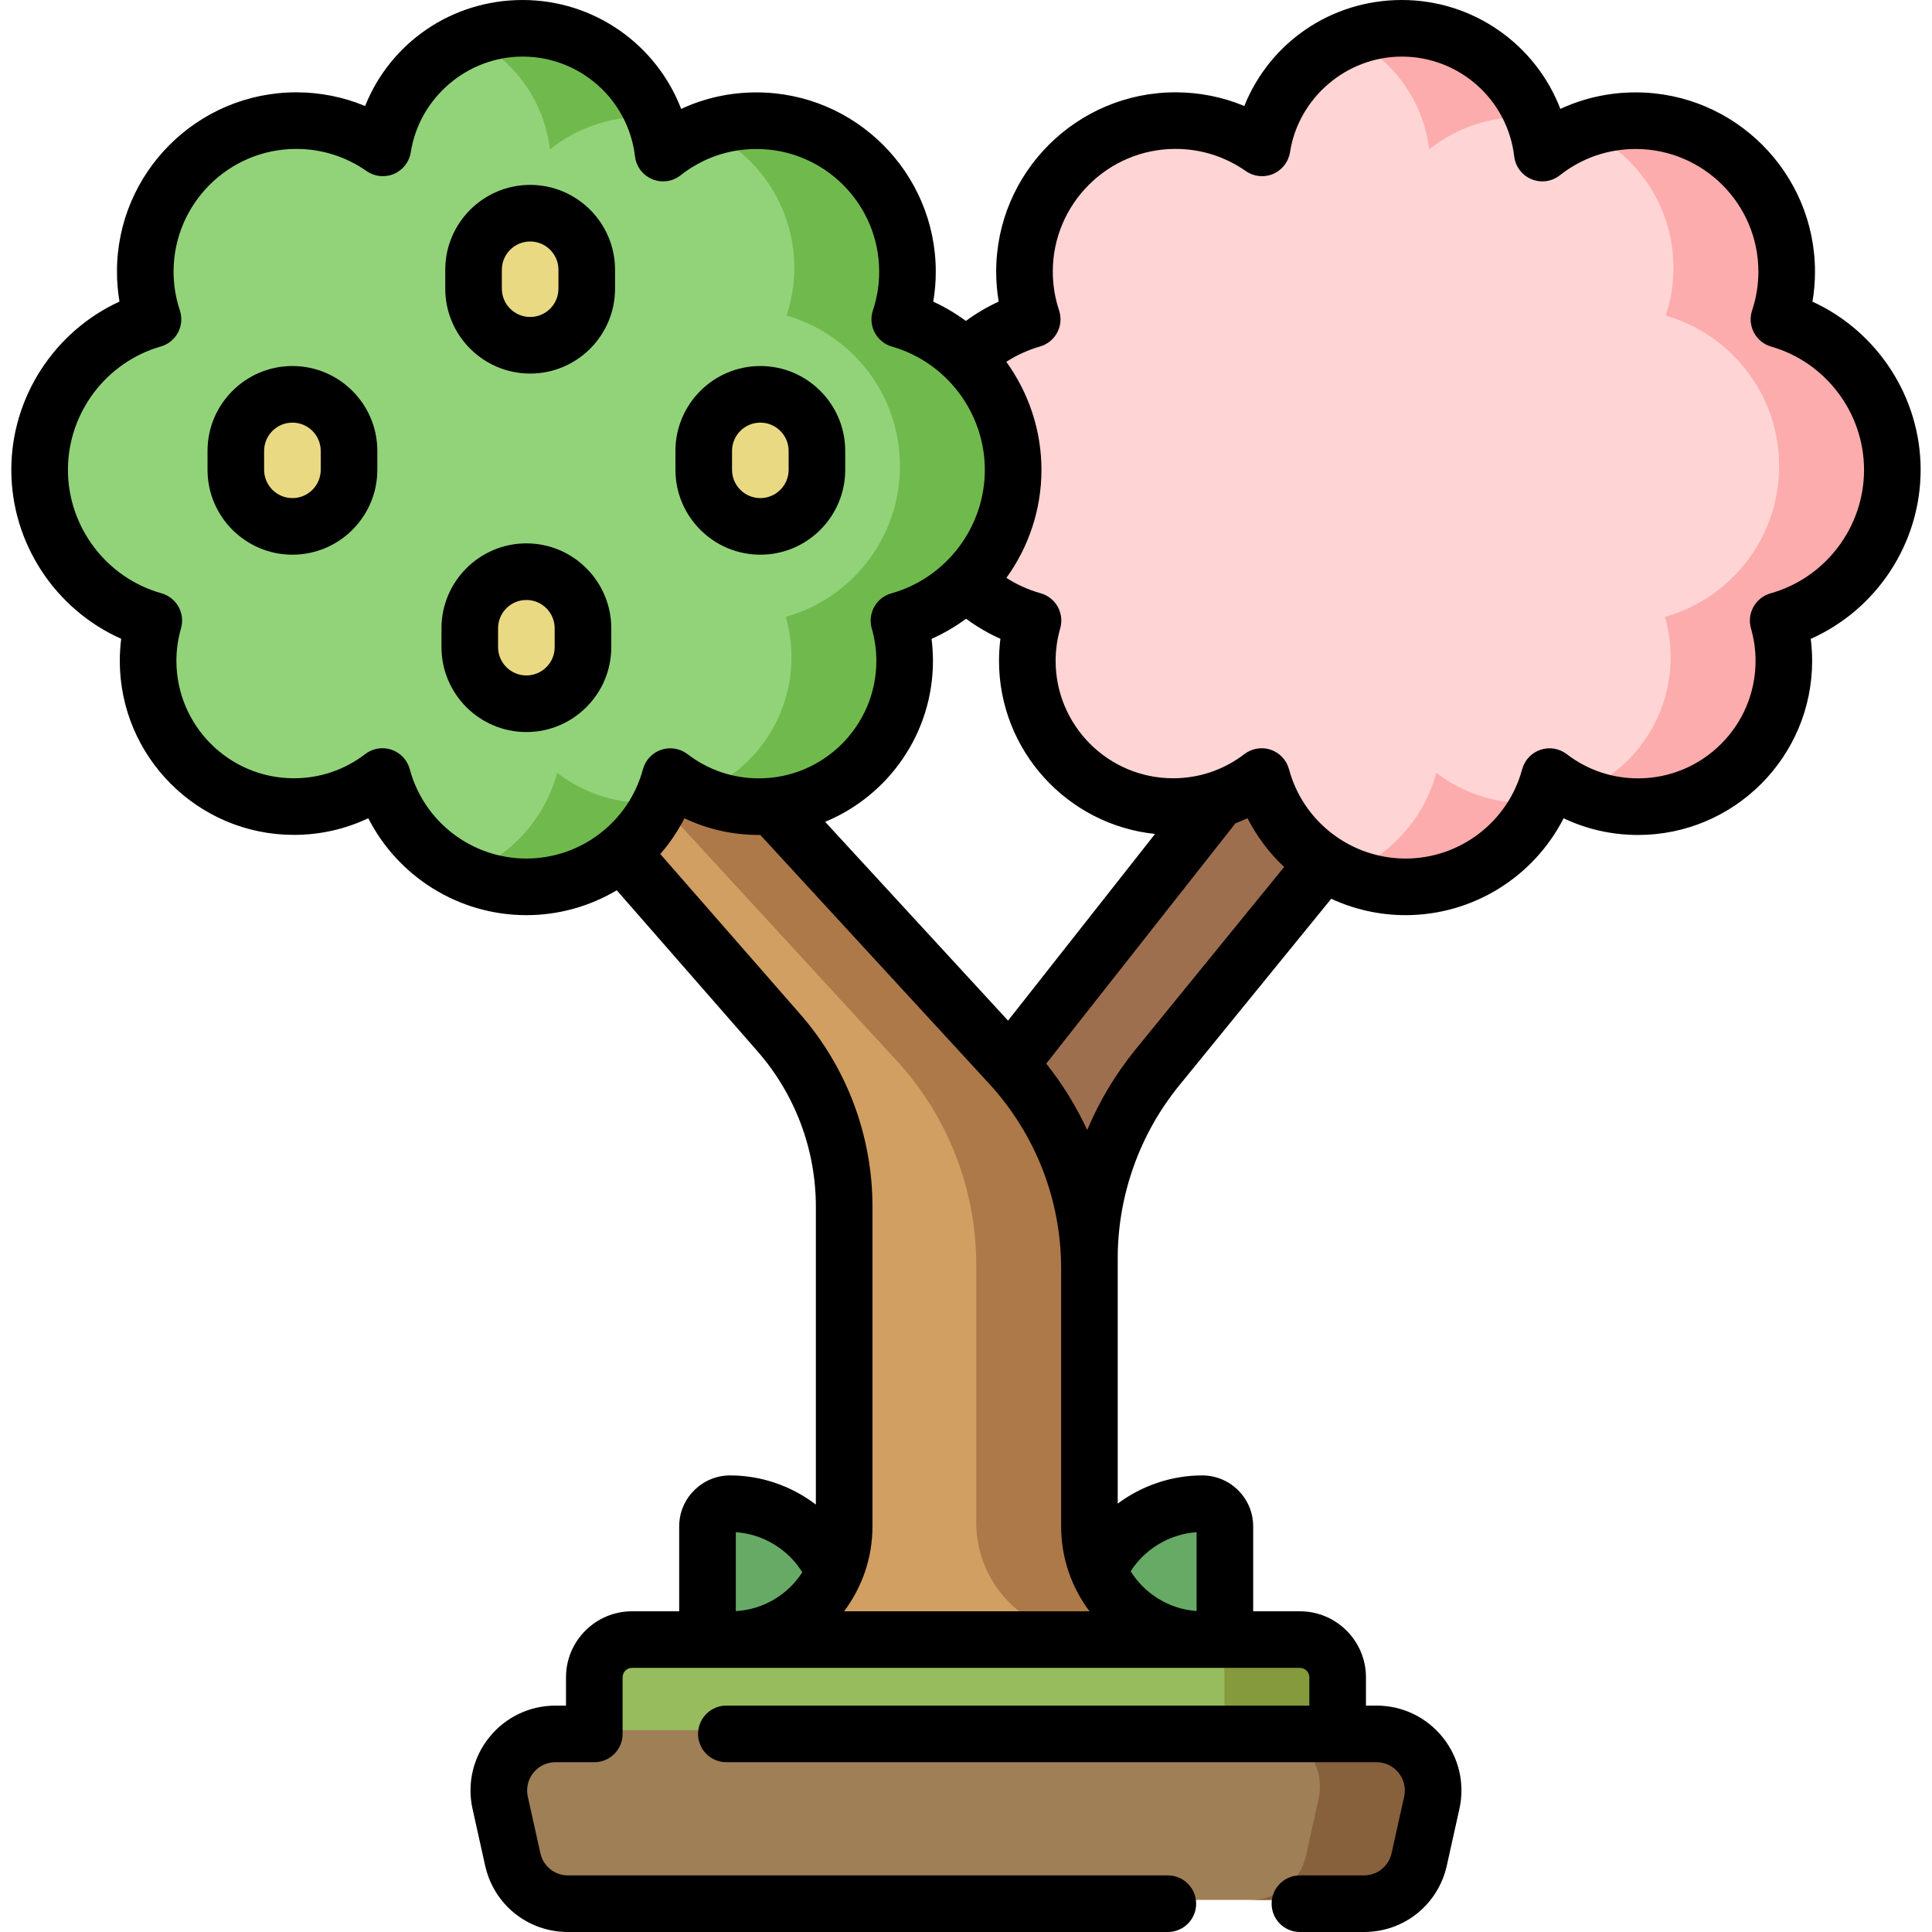 <?xml version="1.0" encoding="UTF-8"?>
<!DOCTYPE svg PUBLIC '-//W3C//DTD SVG 1.0//EN'
          'http://www.w3.org/TR/2001/REC-SVG-20010904/DTD/svg10.dtd'>
<svg contentScriptType="text/ecmascript" width="100pt" xmlns:xlink="http://www.w3.org/1999/xlink" zoomAndPan="magnify" contentStyleType="text/css" height="100.0pt" viewBox="-3 0 512 512" preserveAspectRatio="xMidYMid meet" xmlns="http://www.w3.org/2000/svg" version="1.0"
><path style="fill:#6a6;" d="m217.605 414.637c-4.816-10.133-15.145-17.137-27.109-17.137-3.316 0-6 2.688-6 6v55h33.109c9.035-7.848 8.668-22.742 0-43.863zm0 0"
  /><path style="fill:#6a6;" d="m288.496 414.637c4.816-10.133 15.145-17.137 27.109-17.137 3.312 0 6 2.688 6 6v55h-36.277c-5.492-14.68-4.453-29.301 3.168-43.863zm0 0"
  /><path style="fill:#9e6f4f;" d="m285.711 357.332v-24.879c0-18.402 6.344-36.246 17.969-50.516l47.148-57.938c-7-29.668-26.938-18.281-26.938-18.281l-59.305 75.316s-35.16 37.633 21.125 76.297zm0 0"
  /><path style="fill:#d19f62;" d="m199.41 210.168 65.176 70.871c13.586 14.766 21.125 34.098 21.125 54.164v68.301c0 16.566 13.43 30 30 30h19.285v24.996h-162l1.5-24.996h16.215c16.57 0 30-13.434 30-30v-84.742c0-16.922-6.129-33.27-17.25-46.02l-45.051-51.578c0 .004 8.25-30.496 41-10.996zm0 0"
  /><path style="fill:#ad7949;" d="m334.996 433.5v25h-30v-25h-19.281c-16.57 0-30-13.43-30-30v-68.301c0-20.059-7.539-39.398-21.129-54.16l-65.172-70.867c-1.008-.602-1.988-1.152-2.961-1.66 6.133-5.281 16.422-8.191 32.961 1.66l65.172 70.867c13.59 14.762 21.129 34.102 21.129 54.16v68.301c0 16.57 13.43 30 30 30zm0 0"
  /><path style="fill:#96bc5e;" d="m351.492 478.5v-35c0-5.523-4.477-10-10-10h-176.996c-5.523 0-10 4.477-10 10v35zm0 0"
  /><path style="fill:#85993d;" d="m351.496 443.5v35h-30v-35c0-5.52-4.48-10-10-10h30c5.52 0 10 4.48 10 10zm0 0"
  /><path style="fill:#9e7f56;" d="m361.793 458.5c9.598 0 16.723 8.887 14.641 18.254l-3.332 15c-1.523 6.863-7.613 11.746-14.641 11.746h-210.934c-7.027 0-13.117-4.883-14.641-11.746l-3.332-15c-2.082-9.367 5.043-18.254 14.641-18.254zm0 0"
  /><path style="fill:#87613c;" d="m376.434 476.75-3.328 15c-1.531 6.871-7.609 11.75-14.641 11.75h-30c7.031 0 13.109-4.879 14.641-11.75l2.941-13.25.387-1.75c2.082-9.359-5.047-18.25-14.637-18.25h30c9.59 0 16.719 8.891 14.637 18.25zm0 0"
  /><path style="fill:#ffd4d4;" d="m238.746 133.75c5.5 11.75 17.484 22.27 17.484 22.27 4.246 3.367 9.168 5.922 14.527 7.426-.977 3.395-1.508 6.973-1.508 10.68 0 21.332 17.293 38.625 38.625 38.625 8.832 0 16.965-2.973 23.473-7.961 4.52 16.836 19.883 29.234 38.145 29.234 18.258 0 33.613-12.391 38.141-29.219 6.508 4.996 14.648 7.969 23.484 7.969 21.332 0 38.625-17.293 38.625-38.625 0-3.707-.531-7.285-1.508-10.68 17.457-4.902 30.258-20.922 30.258-39.945 0-18.945-12.699-34.914-30.047-39.887 1.32-3.973 2.047-8.215 2.047-12.633 0-22.102-17.918-40.02-40.02-40.02-9.344 0-17.934 3.215-24.746 8.582-2.195-18.621-18.02-33.066-37.23-33.066-18.734 0-34.258 13.738-37.051 31.691-6.492-4.551-14.395-7.23-22.93-7.23-22.102 0-40.02 17.918-40.02 40.02 0 4.418.727 8.66 2.047 12.633-5.98 1.715-11.41 4.738-15.957 8.738 0 0-9.594 7.148-17.844 26.398-1.746 7.5 2.004 15 2.004 15zm0 0"
  /><path style="fill:#fcacac;" d="m403.727 31.121c-1.07-.09-2.16-.133-3.25-.133-9.352 0-17.941 3.211-24.75 8.582-1.582-13.449-10.281-24.719-22.23-29.949 4.59-2 9.668-3.121 15-3.121 16.18 0 29.969 10.25 35.23 24.621zm0 0"
  /><path style="fill:#fcacac;" d="m404.605 212.609c-6.559 12.711-19.82 21.41-35.109 21.41-5.312 0-10.383-1.051-15-2.949 11.27-4.641 19.93-14.332 23.141-26.262 6.508 4.992 14.637 7.961 23.477 7.961 1.184 0 2.34-.051 3.492-.16zm0 0"
  /><path style="fill:#fcacac;" d="m468.234 163.469c.969 3.391 1.512 6.973 1.512 10.68 0 21.332-17.301 38.621-38.633 38.621-5.316 0-10.379-1.07-14.977-3.031 13.867-5.859 23.609-19.59 23.609-35.59 0-3.707-.543-7.289-1.512-10.68 17.449-4.898 30.262-20.918 30.262-39.949 0-18.941-12.699-34.91-30.051-39.879 1.32-3.98 2.051-8.219 2.051-12.641 0-16.801-10.352-31.172-25.02-37.102 4.629-1.879 9.688-2.91 15-2.91 22.098 0 40.02 17.91 40.02 40.012 0 4.422-.73 8.66-2.051 12.641 17.352 4.969 30.051 20.938 30.051 39.879 0 19.031-12.812 35.051-30.262 39.949zm0 0"
  /><path style="fill:#92d37a;" d="m265.492 123.523c0-18.945-12.699-34.914-30.047-39.887 1.32-3.973 2.047-8.215 2.047-12.629 0-22.105-17.918-40.02-40.02-40.02-9.344 0-17.934 3.211-24.746 8.578-2.195-18.621-18.02-33.066-37.23-33.066-18.734 0-34.258 13.738-37.051 31.691-6.492-4.551-14.395-7.23-22.93-7.23-22.102 0-40.02 17.918-40.02 40.02 0 4.418.727 8.66 2.047 12.633-17.348 4.973-30.047 20.941-30.047 39.887 0 19.02 12.805 35.043 30.258 39.945-.973 3.395-1.508 6.973-1.508 10.68 0 21.332 17.293 38.625 38.625 38.625 8.832 0 16.969-2.973 23.477-7.961 4.52 16.836 19.879 29.234 38.141 29.234 18.258 0 33.617-12.391 38.141-29.219 6.512 4.992 14.648 7.969 23.484 7.969 21.332 0 38.625-17.293 38.625-38.625 0-3.707-.531-7.289-1.504-10.68 17.453-4.902 30.258-20.922 30.258-39.945zm0 0"
  /><path style="fill:#70ba4d;" d="m171.605 212.609c-6.559 12.711-19.82 21.41-35.109 21.41-5.312 0-10.383-1.051-15-2.949 11.27-4.641 19.93-14.332 23.141-26.262 6.508 4.992 14.637 7.961 23.477 7.961 1.184 0 2.34-.051 3.492-.16zm0 0"
  /><path style="fill:#70ba4d;" d="m235.234 163.469c.969 3.391 1.512 6.973 1.512 10.68 0 21.332-17.301 38.621-38.633 38.621-5.316 0-10.379-1.07-14.977-3.031 13.867-5.859 23.609-19.59 23.609-35.59 0-3.707-.543-7.289-1.512-10.68 17.449-4.898 30.262-20.918 30.262-39.949 0-18.941-12.699-34.91-30.051-39.879 1.32-3.98 2.051-8.219 2.051-12.641 0-16.801-10.352-31.172-25.02-37.102 4.629-1.879 9.688-2.91 15-2.91 22.098 0 40.02 17.91 40.02 40.012 0 4.422-.73 8.66-2.051 12.641 17.352 4.969 30.051 20.938 30.051 39.879 0 19.031-12.812 35.051-30.262 39.949zm0 0"
  /><path style="fill:#70ba4d;" d="m170.727 31.121c-1.07-.09-2.16-.133-3.25-.133-9.352 0-17.941 3.211-24.75 8.582-1.582-13.449-10.281-24.719-22.23-29.949 4.59-2 9.668-3.121 15-3.121 16.18 0 29.969 10.25 35.23 24.621zm0 0"
  /><g style="fill:#ead983;"
  ><path d="m74.496 138.5c-8.285 0-15-6.715-15-15v-5c0-8.285 6.715-15 15-15 8.281 0 15 6.715 15 15v5c0 8.285-6.719 15-15 15zm0 0"
    /><path d="m198.496 138.5c-8.285 0-15-6.715-15-15v-5c0-8.285 6.715-15 15-15 8.281 0 15 6.715 15 15v5c0 8.285-6.719 15-15 15zm0 0"
    /><path d="m136.496 185.5c-8.285 0-15-6.715-15-15v-5c0-8.285 6.715-15 15-15 8.281 0 15 6.715 15 15v5c0 8.285-6.719 15-15 15zm0 0"
    /><path d="m137.496 90.5c-8.285 0-15-6.715-15-15v-5c0-8.285 6.715-15 15-15 8.281 0 15 6.715 15 15v5c0 8.285-6.719 15-15 15zm0 0"
  /></g
  ><path d="m505.992 124.523c0-19.289-11.484-36.711-28.668-44.578.445-2.617.668-5.27.668-7.941 0-26.199-21.312-47.52-47.516-47.52-7.012 0-13.766 1.496-19.961 4.379-6.527-17.027-23.023-28.863-42.016-28.863-18.809 0-35.039 11.348-41.742 28.094-5.738-2.391-11.91-3.629-18.238-3.629-26.203 0-47.52 21.312-47.52 47.516 0 2.672.223 5.328.668 7.945-3.062 1.402-5.984 3.129-8.699 5.125-2.68-1.977-5.566-3.695-8.645-5.105.445-2.617.668-5.27.668-7.941 0-26.199-21.316-47.52-47.52-47.52-7.012 0-13.766 1.496-19.957 4.379-6.527-17.027-23.023-28.863-42.016-28.863-18.809 0-35.039 11.348-41.742 28.094-5.738-2.391-11.91-3.629-18.238-3.629-26.203 0-47.52 21.312-47.52 47.516 0 2.672.223 5.324.668 7.941-17.18 7.867-28.668 25.289-28.668 44.578 0 19.492 11.68 37.023 29.121 44.785-.246 1.938-.371 3.887-.371 5.84 0 25.434 20.691 46.125 46.125 46.125 6.93 0 13.613-1.508 19.727-4.414 7.887 15.496 23.977 25.688 41.891 25.688 8.656 0 16.879-2.383 23.961-6.59l37.359 42.742c9.93 11.387 15.402 25.977 15.402 41.086v78.961c-6.434-4.895-14.387-7.723-22.719-7.723-7.441 0-13.5 6.059-13.5 13.5v22.504h-12.496c-9.648 0-17.5 7.848-17.5 17.5v7.5h-2.801c-6.863 0-13.258 3.066-17.551 8.418-4.293 5.355-5.902 12.266-4.414 18.961l3.332 15c2.305 10.371 11.34 17.617 21.965 17.617h158.965c4.145 0 7.5-3.355 7.5-7.5s-3.355-7.5-7.5-7.5h-158.965c-3.543 0-6.551-2.414-7.32-5.871l-3.332-15c-.496-2.234.039-4.535 1.469-6.32 1.434-1.785 3.562-2.809 5.852-2.809h10.301c4.145 0 7.5-3.355 7.5-7.5v-15c0-1.379 1.121-2.496 2.5-2.496h176.996c1.379 0 2.5 1.117 2.5 2.496v7.5h-154.5c-4.141 0-7.5 3.359-7.5 7.5 0 4.145 3.359 7.5 7.5 7.5h172.301c2.285 0 4.418 1.023 5.848 2.809 1.434 1.785 1.969 4.086 1.473 6.32l-3.332 15c-.77 3.457-3.781 5.871-7.32 5.871h-16.969c-4.145 0-7.5 3.355-7.5 7.5s3.355 7.5 7.5 7.5h16.969c10.625 0 19.656-7.246 21.961-17.617l3.336-15c1.484-6.699-.121-13.609-4.414-18.961-4.293-5.352-10.691-8.422-17.551-8.422h-2.801v-7.5c0-9.648-7.852-17.496-17.5-17.496h-12.387v-22.504c0-7.445-6.059-13.5-13.5-13.5-8.191 0-16.023 2.727-22.395 7.469v-65.016c0-16.629 5.781-32.887 16.281-45.781l40.301-49.492c6.039 2.797 12.727 4.344 19.695 4.344 17.906 0 33.992-10.188 41.887-25.672 6.117 2.91 12.805 4.422 19.738 4.422 25.434 0 46.125-20.691 46.125-46.125 0-1.953-.125-3.906-.371-5.84 17.441-7.762 29.121-25.293 29.121-44.785zm-202.891 96.48-38.957 49.473-48.473-52.684c16.75-6.922 28.57-23.426 28.57-42.645 0-1.953-.125-3.906-.371-5.84 3.266-1.453 6.328-3.25 9.148-5.336 2.855 2.102 5.891 3.891 9.102 5.316-.246 1.938-.371 3.887-.371 5.836 0 23.82 18.152 43.48 41.352 45.879zm-197.508-17.16c-.648-2.418-2.461-4.352-4.832-5.156-.789-.266-1.602-.398-2.41-.398-1.629 0-3.238.531-4.566 1.551-5.469 4.195-12.008 6.41-18.91 6.41-17.16 0-31.125-13.961-31.125-31.125 0-2.902.41-5.797 1.219-8.609.551-1.918.312-3.977-.66-5.723-.973-1.742-2.602-3.027-4.523-3.566-14.59-4.098-24.781-17.555-24.781-32.727 0-15.086 10.117-28.523 24.609-32.676 1.965-.562 3.617-1.902 4.57-3.711.953-1.809 1.125-3.93.48-5.867-1.105-3.316-1.664-6.77-1.664-10.266 0-17.93 14.59-32.516 32.52-32.516 6.703 0 13.145 2.027 18.629 5.871 2.117 1.484 4.855 1.77 7.242.758 2.383-1.016 4.074-3.188 4.473-5.75 2.246-14.449 14.988-25.344 29.637-25.344 15.199 0 28.004 11.367 29.781 26.441.316 2.699 2.07 5.012 4.578 6.051 2.508 1.043 5.383.645 7.512-1.035 5.785-4.562 12.738-6.973 20.105-6.973 17.93 0 32.516 14.59 32.516 32.52 0 3.492-.559 6.949-1.664 10.266-.645 1.941-.469 4.059.484 5.867.953 1.805 2.602 3.148 4.566 3.711 14.492 4.156 24.613 17.59 24.613 32.676 0 15.168-10.191 28.625-24.785 32.727-1.922.539-3.551 1.824-4.52 3.566-.973 1.746-1.211 3.805-.66 5.727.809 2.805 1.215 5.703 1.215 8.605 0 17.164-13.961 31.125-31.125 31.125-6.902 0-13.445-2.219-18.918-6.418-1.984-1.523-4.602-1.957-6.973-1.152-2.371.805-4.188 2.738-4.836 5.156-3.746 13.934-16.453 23.664-30.898 23.664-14.449 0-27.156-9.738-30.898-23.68zm103.516 64.965-37.129-42.484c2.492-2.859 4.648-6.035 6.402-9.473 6.113 2.91 12.801 4.422 19.734 4.422.125 0 .242-.008.367-.008l60.582 65.852c12.348 13.418 19.148 30.852 19.148 49.086v68.301c0 8.434 2.801 16.227 7.52 22.5h-65.043c4.719-6.273 7.523-14.066 7.523-22.5v-84.742c0-18.734-6.785-36.828-19.105-50.953zm.516 147.859c-3.789 5.871-10.234 9.875-17.629 10.297v-20.914c7.227.488 13.82 4.492 17.629 10.617zm104.484-10.617v20.887c-7.367-.523-13.758-4.602-17.473-10.527 3.832-5.98 10.348-9.875 17.473-10.359zm-16.246-127.852c-5.266 6.473-9.535 13.648-12.742 21.262-2.887-6.238-6.523-12.141-10.852-17.598l50.137-63.676c1.078-.414 2.148-.855 3.195-1.352 2.488 4.887 5.793 9.246 9.711 12.922zm168.344-120.949c-1.922.539-3.551 1.824-4.52 3.566-.973 1.746-1.211 3.805-.66 5.723.809 2.809 1.215 5.703 1.215 8.609 0 17.16-13.961 31.125-31.125 31.125-6.902 0-13.445-2.219-18.918-6.418-1.984-1.523-4.602-1.957-6.973-1.152-2.371.805-4.188 2.738-4.836 5.152-3.746 13.938-16.453 23.668-30.898 23.668-14.449 0-27.156-9.738-30.898-23.68-.648-2.418-2.461-4.352-4.832-5.156-2.371-.805-4.988-.371-6.977 1.148-5.469 4.195-12.008 6.414-18.91 6.414-17.16 0-31.125-13.965-31.125-31.125 0-2.902.41-5.801 1.219-8.609.551-1.918.312-3.98-.66-5.723-.973-1.742-2.598-3.027-4.52-3.566-3.23-.91-6.273-2.277-9.086-4.078 5.883-8.152 9.293-18.102 9.293-28.625 0-10.52-3.422-20.48-9.316-28.641 2.773-1.777 5.793-3.16 8.934-4.059 1.965-.562 3.617-1.906 4.57-3.715.953-1.805 1.125-3.926.48-5.863-1.105-3.316-1.664-6.77-1.664-10.266 0-17.93 14.59-32.52 32.52-32.52 6.703 0 13.145 2.031 18.629 5.875 2.117 1.484 4.855 1.77 7.242.758 2.383-1.02 4.074-3.191 4.473-5.75 2.246-14.449 14.988-25.344 29.637-25.344 15.199 0 28.004 11.367 29.781 26.441.316 2.699 2.07 5.012 4.578 6.051 2.508 1.043 5.383.645 7.512-1.035 5.785-4.562 12.738-6.973 20.105-6.973 17.93 0 32.516 14.59 32.516 32.52 0 3.492-.559 6.949-1.664 10.266-.645 1.941-.469 4.059.484 5.867.953 1.805 2.602 3.148 4.566 3.711 14.492 4.156 24.613 17.59 24.613 32.676 0 15.168-10.191 28.625-24.785 32.727zm0 0"
  /><path d="m74.496 97c-12.406 0-22.5 10.094-22.5 22.5v5c0 12.406 10.094 22.5 22.5 22.5s22.5-10.094 22.5-22.5v-5c0-12.406-10.094-22.5-22.5-22.5zm7.5 27.5c0 4.137-3.363 7.5-7.5 7.5-4.137 0-7.5-3.363-7.5-7.5v-5c0-4.137 3.363-7.5 7.5-7.5 4.137 0 7.5 3.363 7.5 7.5zm0 0"
  /><path d="m198.496 147c12.406 0 22.5-10.094 22.5-22.5v-5c0-12.406-10.094-22.5-22.5-22.5s-22.5 10.094-22.5 22.5v5c0 12.406 10.094 22.5 22.5 22.5zm-7.5-27.5c0-4.137 3.363-7.5 7.5-7.5 4.137 0 7.5 3.363 7.5 7.5v5c0 4.137-3.363 7.5-7.5 7.5-4.137 0-7.5-3.363-7.5-7.5zm0 0"
  /><path d="m158.996 166.5c0-12.406-10.094-22.5-22.5-22.5s-22.5 10.094-22.5 22.5v5c0 12.406 10.094 22.5 22.5 22.5s22.5-10.094 22.5-22.5zm-15 5c0 4.137-3.363 7.5-7.5 7.5-4.137 0-7.5-3.363-7.5-7.5v-5c0-4.137 3.363-7.5 7.5-7.5 4.137 0 7.5 3.363 7.5 7.5zm0 0"
  /><path d="m137.496 99c12.406 0 22.5-10.094 22.5-22.5v-5c0-12.406-10.094-22.5-22.5-22.5s-22.5 10.094-22.5 22.5v5c0 12.406 10.094 22.5 22.5 22.5zm-7.5-27.5c0-4.137 3.363-7.5 7.5-7.5 4.137 0 7.5 3.363 7.5 7.5v5c0 4.137-3.363 7.5-7.5 7.5-4.137 0-7.5-3.363-7.5-7.5zm0 0"
/></svg
>
